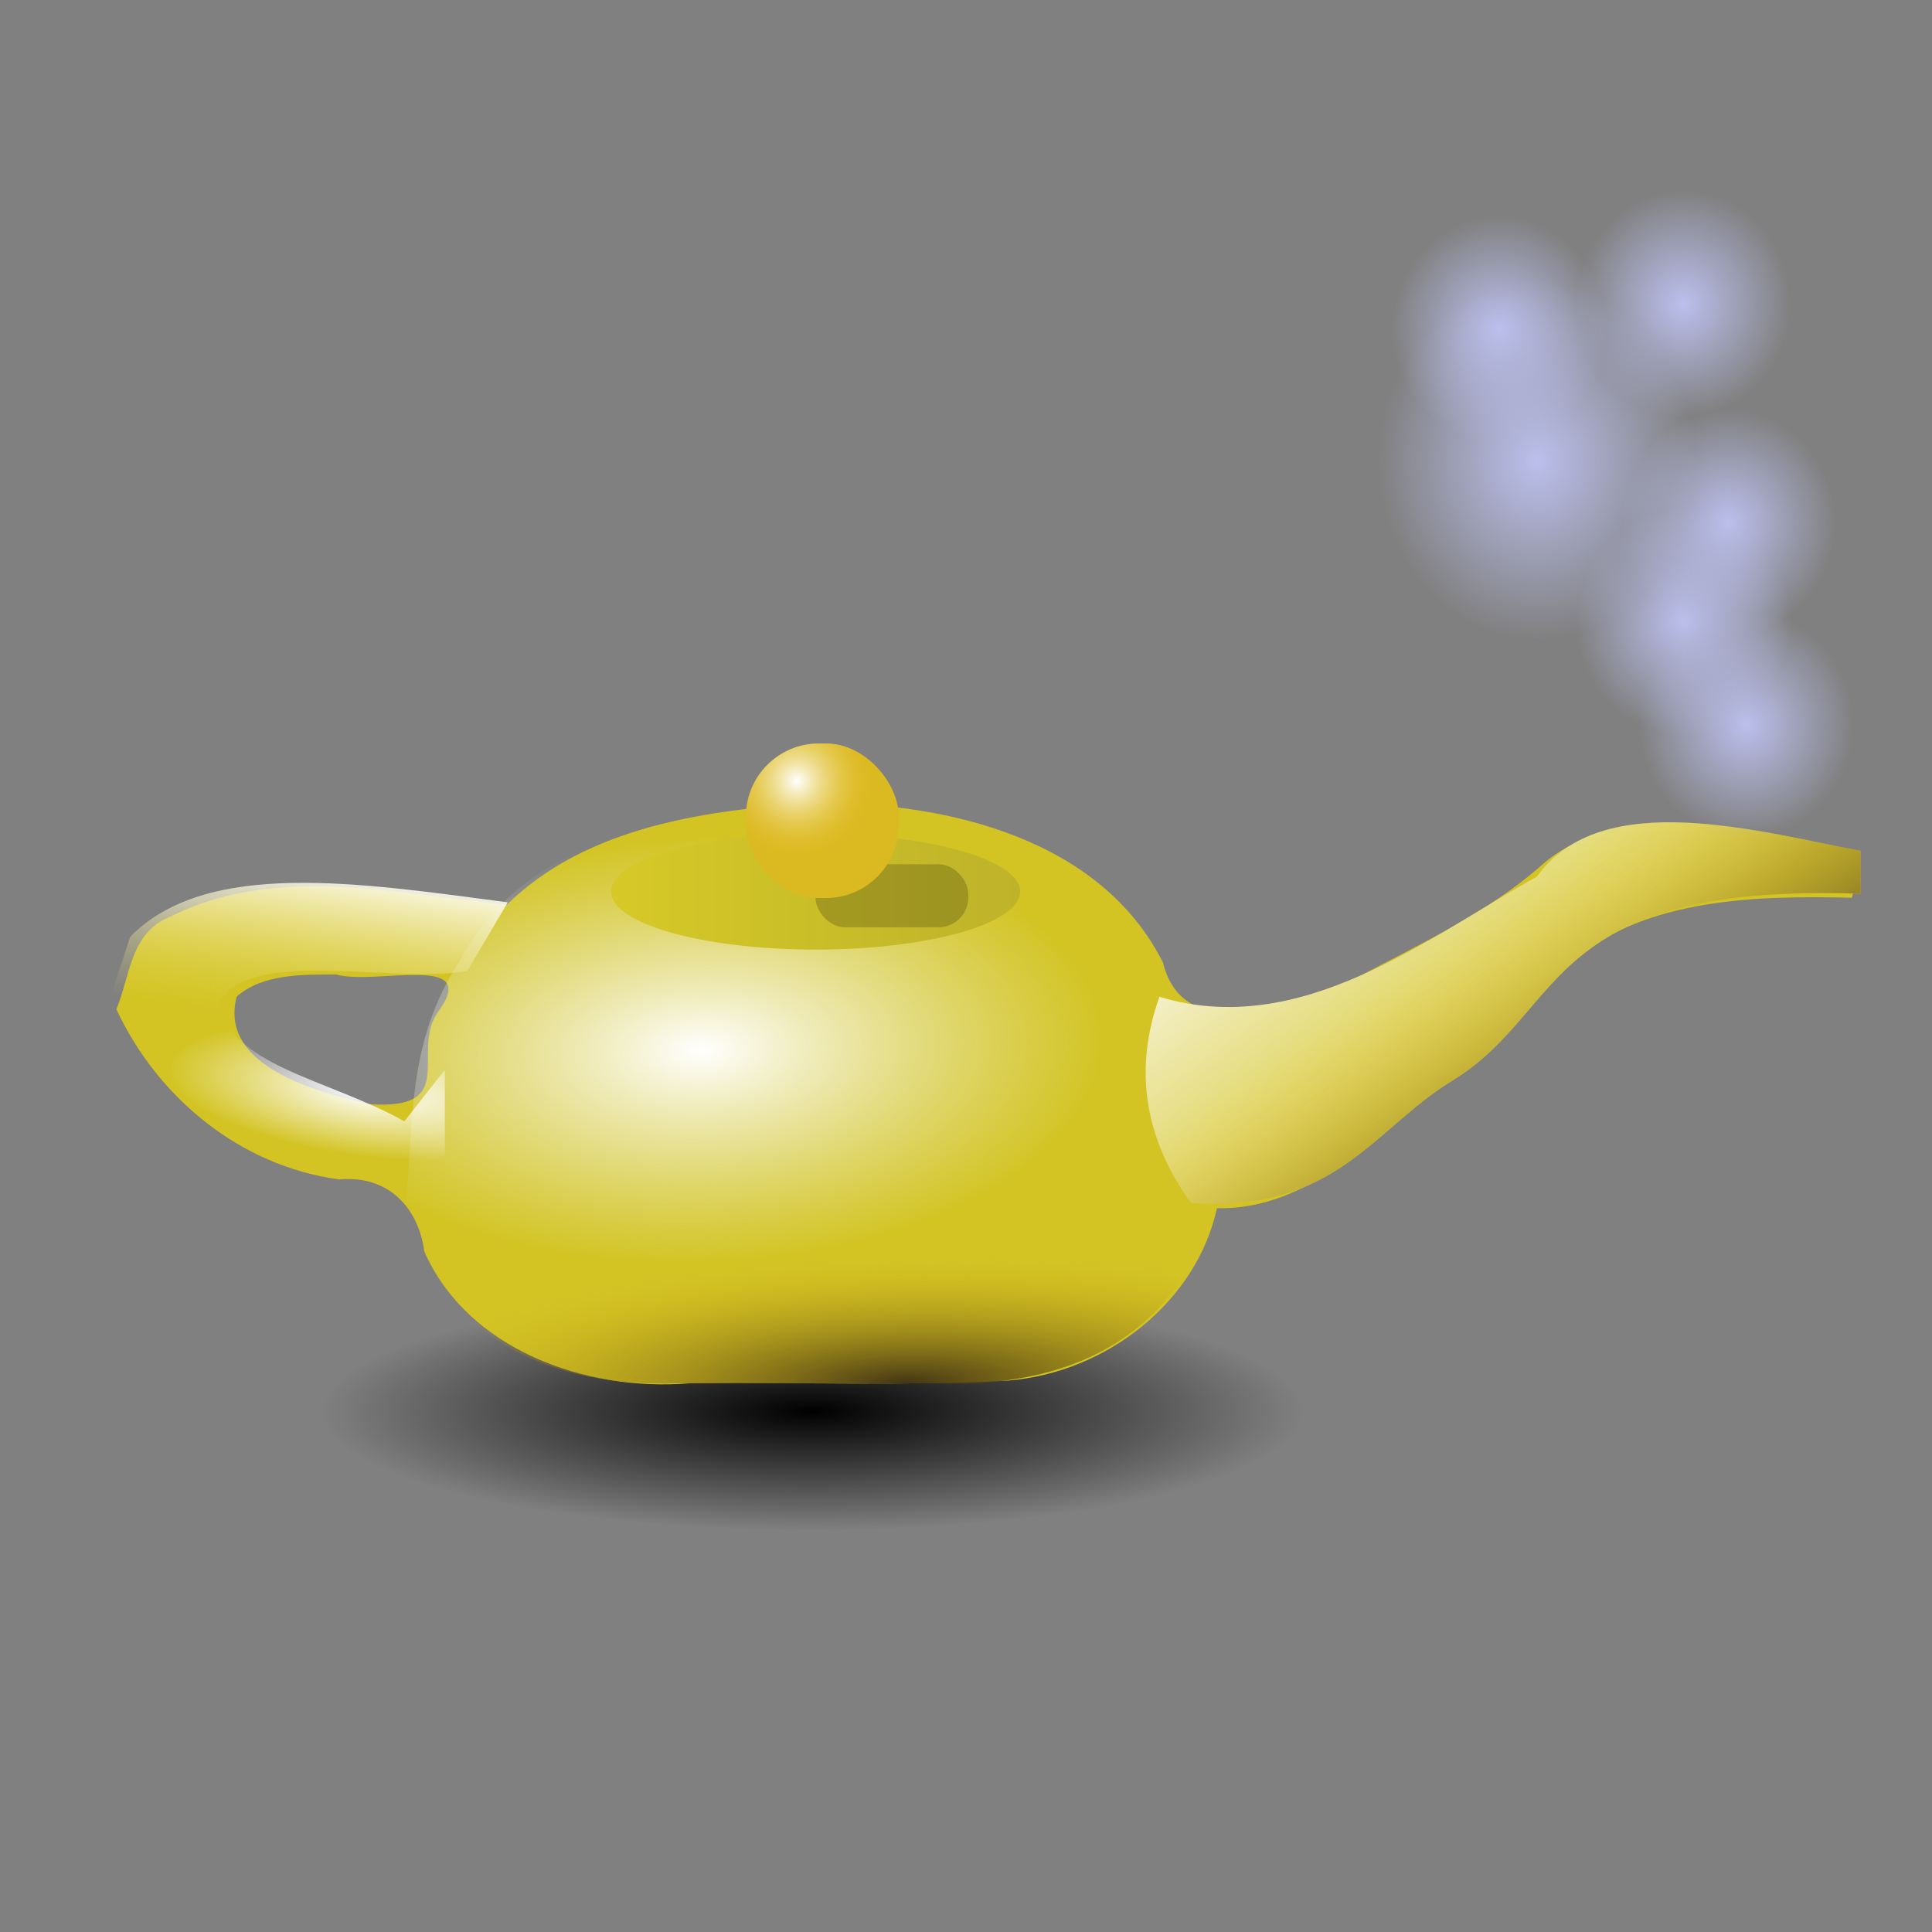 <?xml version="1.0" encoding="UTF-8" standalone="no"?>
<!-- Created with Inkscape (http://www.inkscape.org/) -->
<svg
   xmlns:dc="http://purl.org/dc/elements/1.1/"
   xmlns:cc="http://web.resource.org/cc/"
   xmlns:rdf="http://www.w3.org/1999/02/22-rdf-syntax-ns#"
   xmlns:svg="http://www.w3.org/2000/svg"
   xmlns="http://www.w3.org/2000/svg"
   xmlns:xlink="http://www.w3.org/1999/xlink"
   xmlns:sodipodi="http://sodipodi.sourceforge.net/DTD/sodipodi-0.dtd"
   xmlns:inkscape="http://www.inkscape.org/namespaces/inkscape"
   id="svg2"
   sodipodi:version="0.32"
   inkscape:version="0.44"
   width="256"
   height="256"
   version="1.0"
   sodipodi:docbase="/media/disk-hda2/svg1"
   sodipodi:docname="magic-lamp.svg">
  <rect width="100%" height="100%" fill="#808080" stroke="none"/>
  <defs
     id="defs5">
    <linearGradient
       id="linearGradient2866"
       inkscape:collect="always">
      <stop
         id="stop2868"
         offset="0"
         style="stop-color:white;stop-opacity:1" />
      <stop
         id="stop2870"
         offset="1"
         style="stop-color:#e5c127;stop-opacity:0;" />
    </linearGradient>
    <linearGradient
       inkscape:collect="always"
       id="linearGradient2840">
      <stop
         style="stop-color:#f5d24d;stop-opacity:0"
         offset="0"
         id="stop2842" />
      <stop
         style="stop-color:#473a13;stop-opacity:1"
         offset="1"
         id="stop2844" />
    </linearGradient>
    <linearGradient
       id="linearGradient2830"
       inkscape:collect="always">
      <stop
         id="stop2832"
         offset="0"
         style="stop-color:white;stop-opacity:1" />
      <stop
         id="stop2834"
         offset="1"
         style="stop-color:#d3c424;stop-opacity:1" />
    </linearGradient>
    <linearGradient
       id="linearGradient2821"
       inkscape:collect="always">
      <stop
         id="stop2824"
         offset="0"
         style="stop-color:#423514;stop-opacity:1" />
      <stop
         id="stop2826"
         offset="1"
         style="stop-color:#d6b117;stop-opacity:0" />
    </linearGradient>
    <linearGradient
       inkscape:collect="always"
       id="linearGradient3789">
      <stop
         style="stop-color:black;stop-opacity:1;"
         offset="0"
         id="stop3791" />
      <stop
         style="stop-color:black;stop-opacity:0;"
         offset="1"
         id="stop3793" />
    </linearGradient>
    <linearGradient
       inkscape:collect="always"
       id="linearGradient2836">
      <stop
         style="stop-color:#bbbfec;stop-opacity:1;"
         offset="0"
         id="stop2838" />
      <stop
         style="stop-color:#bbbfec;stop-opacity:0;"
         offset="1"
         id="stop2840" />
    </linearGradient>
    <linearGradient
       id="linearGradient2819"
       inkscape:collect="always">
      <stop
         id="stop2821"
         offset="0"
         style="stop-color:white;stop-opacity:1" />
      <stop
         id="stop2823"
         offset="1"
         style="stop-color:white;stop-opacity:0" />
    </linearGradient>
    <linearGradient
       inkscape:collect="always"
       id="linearGradient2805">
      <stop
         style="stop-color:#e4d65c;stop-opacity:0"
         offset="0"
         id="stop2807" />
      <stop
         style="stop-color:white;stop-opacity:1"
         offset="1"
         id="stop2809" />
    </linearGradient>
    <linearGradient
       inkscape:collect="always"
       id="linearGradient2789">
      <stop
         style="stop-color:white;stop-opacity:1"
         offset="0"
         id="stop2791" />
      <stop
         style="stop-color:#edeed3;stop-opacity:0"
         offset="1"
         id="stop2793" />
    </linearGradient>
    <linearGradient
       inkscape:collect="always"
       id="linearGradient2779">
      <stop
         style="stop-color:#d6c927;stop-opacity:1"
         offset="0"
         id="stop2781" />
      <stop
         style="stop-color:#beb32a;stop-opacity:1"
         offset="1"
         id="stop2783" />
    </linearGradient>
    <linearGradient
       inkscape:collect="always"
       xlink:href="#linearGradient2779"
       id="linearGradient2785"
       x1="66.034"
       y1="5.526"
       x2="76.219"
       y2="5.526"
       gradientUnits="userSpaceOnUse" />
    <radialGradient
       inkscape:collect="always"
       xlink:href="#linearGradient2789"
       id="radialGradient2795"
       cx="68.496"
       cy="10.081"
       fx="68.496"
       fy="10.081"
       r="10.062"
       gradientTransform="matrix(5.317,-0.205,0.118,2.804,-272.476,124.962)"
       gradientUnits="userSpaceOnUse" />
    <radialGradient
       inkscape:collect="always"
       xlink:href="#linearGradient2836"
       id="radialGradient2872"
       gradientUnits="userSpaceOnUse"
       gradientTransform="matrix(1,0,0,1.104,0,-1.112)"
       cx="39.844"
       cy="10.674"
       fx="39.844"
       fy="10.674"
       r="2.686" />
    <radialGradient
       inkscape:collect="always"
       xlink:href="#linearGradient2836"
       id="radialGradient2874"
       gradientUnits="userSpaceOnUse"
       gradientTransform="matrix(1,0,0,1.104,0,-1.112)"
       cx="39.844"
       cy="10.674"
       fx="39.844"
       fy="10.674"
       r="2.686" />
    <radialGradient
       inkscape:collect="always"
       xlink:href="#linearGradient2836"
       id="radialGradient2876"
       gradientUnits="userSpaceOnUse"
       gradientTransform="matrix(1,0,0,1.104,0,-1.112)"
       cx="39.844"
       cy="10.674"
       fx="39.844"
       fy="10.674"
       r="2.686" />
    <radialGradient
       inkscape:collect="always"
       xlink:href="#linearGradient2836"
       id="radialGradient2878"
       gradientUnits="userSpaceOnUse"
       gradientTransform="matrix(1,0,0,1.104,0,-1.112)"
       cx="39.844"
       cy="10.674"
       fx="39.844"
       fy="10.674"
       r="2.686" />
    <radialGradient
       inkscape:collect="always"
       xlink:href="#linearGradient2836"
       id="radialGradient2880"
       gradientUnits="userSpaceOnUse"
       gradientTransform="matrix(1,0,0,1.104,0,-1.112)"
       cx="39.844"
       cy="10.674"
       fx="39.844"
       fy="10.674"
       r="2.686" />
    <radialGradient
       inkscape:collect="always"
       xlink:href="#linearGradient2836"
       id="radialGradient2882"
       gradientUnits="userSpaceOnUse"
       gradientTransform="matrix(1,0,0,1.104,0,-1.112)"
       cx="39.844"
       cy="10.674"
       fx="39.844"
       fy="10.674"
       r="2.686" />
    <radialGradient
       inkscape:collect="always"
       xlink:href="#linearGradient3789"
       id="radialGradient3795"
       cx="107.636"
       cy="187.394"
       fx="107.636"
       fy="187.394"
       r="64.97"
       gradientTransform="matrix(1,0,0,0.243,0,141.944)"
       gradientUnits="userSpaceOnUse" />
    <radialGradient
       inkscape:collect="always"
       xlink:href="#linearGradient2819"
       id="radialGradient1918"
       gradientUnits="userSpaceOnUse"
       gradientTransform="matrix(5.273,0.682,-0.239,1.687,-266.171,81.645)"
       cx="60.272"
       cy="13.023"
       fx="60.272"
       fy="13.023"
       r="4.981" />
    <linearGradient
       inkscape:collect="always"
       xlink:href="#linearGradient2805"
       id="linearGradient1921"
       gradientUnits="userSpaceOnUse"
       x1="58.703"
       y1="9.748"
       x2="59.319"
       y2="5.521"
       gradientTransform="matrix(5.321,0,0,5.083,-271.579,86.072)" />
    <linearGradient
       inkscape:collect="always"
       xlink:href="#linearGradient2830"
       id="linearGradient1924"
       gradientUnits="userSpaceOnUse"
       x1="83.263"
       y1="3.318"
       x2="89.09"
       y2="10.929"
       gradientTransform="matrix(5.321,0,0,5.083,-271.579,86.072)" />
    <radialGradient
       inkscape:collect="always"
       xlink:href="#linearGradient2821"
       id="radialGradient2828"
       gradientUnits="userSpaceOnUse"
       gradientTransform="matrix(6.898,-0.166,4.57885e-2,1.699,-384.49,148.091)"
       cx="72.95"
       cy="27.87"
       fx="72.95"
       fy="27.87"
       r="10.062" />
    <linearGradient
       inkscape:collect="always"
       xlink:href="#linearGradient2840"
       id="linearGradient2846"
       gradientUnits="userSpaceOnUse"
       gradientTransform="matrix(5.321,0,0,5.083,-271.579,86.072)"
       x1="85.724"
       y1="8.564"
       x2="89.91"
       y2="14.446" />
    <radialGradient
       inkscape:collect="always"
       xlink:href="#linearGradient2866"
       id="radialGradient2864"
       cx="105.571"
       cy="103.483"
       fx="105.571"
       fy="103.483"
       r="10.124"
       gradientTransform="matrix(1,0,0,1.012,0,-1.255)"
       gradientUnits="userSpaceOnUse" />
  </defs>
  <sodipodi:namedview
     inkscape:window-height="743"
     inkscape:window-width="1016"
     inkscape:pageshadow="2"
     inkscape:pageopacity="0.0"
     guidetolerance="10.0"
     gridtolerance="10.0"
     objecttolerance="10.0"
     borderopacity="1.0"
     bordercolor="#666666"
     pagecolor="#ffffff"
     id="base"
     width="256px"
     height="256px"
     inkscape:zoom="2.0625"
     inkscape:cx="128"
     inkscape:cy="127.75758"
     inkscape:window-x="0"
     inkscape:window-y="0"
     inkscape:current-layer="svg2" />
  <path
     sodipodi:type="arc"
     style="opacity:1;fill:url(#radialGradient3795);fill-opacity:1;stroke:none;stroke-width:0;stroke-linecap:round;stroke-linejoin:round;stroke-miterlimit:4;stroke-dasharray:none;stroke-dashoffset:0;stroke-opacity:1"
     id="path2902"
     sodipodi:cx="107.63636"
     sodipodi:cy="187.39394"
     sodipodi:rx="64.969696"
     sodipodi:ry="15.757576"
     d="M 172.606 187.394 A 64.97 15.758 0 1 1  42.667,187.394 A 64.97 15.758 0 1 1  172.606 187.394 z"
     transform="translate(0,-0.485)" />
  <path
     style="fill:#d3c424;fill-opacity:1;fill-rule:evenodd;stroke:none;stroke-width:1px;stroke-linecap:butt;stroke-linejoin:miter;stroke-opacity:1"
     d="M 108.369,106.406 C 93.858,107.224 77.751,109.463 67.132,119.908 C 52.501,118.394 36.313,114.493 22.571,121.466 C 17.238,123.552 17.269,129.326 15.419,133.729 C 20.777,145.236 31.623,154.489 44.95,156.282 C 51.521,155.682 55.457,160.091 56.226,165.828 C 61.927,178.771 77.504,184.433 91.386,183.291 C 105.46,183.137 119.565,183.648 133.612,182.93 C 146.685,181.862 158.566,172.462 161.246,160.098 C 172.399,160.308 180.409,152.289 188.134,145.808 C 196.574,141.33 201.468,133.199 208.391,127.109 C 218.62,118.984 232.741,118.664 245.383,118.955 C 247.036,113.116 242.872,111.827 237.26,111.616 C 226.511,109.708 213.156,106.742 204.233,114.677 C 197.236,120.852 188.195,125.087 179.808,129.528 C 171.845,132.614 156.961,139.155 154.096,127.533 C 145.904,111.263 125.788,106.312 108.369,106.406 z M 44.518,129.122 C 49.779,130.632 64.057,126.076 57.909,134.278 C 54.453,139.524 60.903,147.147 48.915,146.308 C 40.07,144.303 29.117,140.62 31.365,132.043 C 34.896,128.999 40.07,129.153 44.518,129.122 z "
     id="path2768"
     sodipodi:nodetypes="cccccccccccccccccccccc" />
  <path
     style="fill:url(#radialGradient2795);fill-opacity:1;fill-rule:evenodd;stroke:none;stroke-width:1px;stroke-linecap:butt;stroke-linejoin:miter;stroke-opacity:1"
     d="M 107.771,106.429 C 81.008,107.739 67.504,114.861 60.783,127.546 C 53.635,138.545 54.924,149.588 53.633,160.587 C 58.186,175.392 70.351,183.946 89.882,183.303 L 124.468,183.303 C 143.999,183.946 156.164,175.392 160.717,160.587 C 159.426,149.588 160.715,138.545 153.567,127.546 C 146.847,114.861 132.747,106.601 107.771,106.429 z "
     id="path1873"
     sodipodi:nodetypes="cccccccc" />
  <path
     sodipodi:type="arc"
     style="fill:url(#linearGradient2785);fill-opacity:1;stroke:none;stroke-width:0;stroke-linecap:round;stroke-linejoin:round;stroke-miterlimit:4;stroke-dasharray:none;stroke-dashoffset:0;stroke-opacity:1"
     id="path2777"
     sodipodi:cx="71.126572"
     sodipodi:cy="5.5255179"
     sodipodi:rx="5.0924611"
     sodipodi:ry="1.51095"
     d="M 76.219 5.526 A 5.092 1.511 0 1 1  66.034,5.526 A 5.092 1.511 0 1 1  76.219 5.526 z"
     transform="matrix(5.321,0,0,5.083,-270.388,90.055)" />
  <rect
     ry="3.948"
     y="114.515"
     x="108.053"
     height="8.361"
     width="20.248"
     id="rect2848"
     style="fill:black;fill-opacity:0.19;stroke:none;stroke-width:0;stroke-linecap:round;stroke-linejoin:round;stroke-miterlimit:4;stroke-dasharray:none;stroke-dashoffset:0;stroke-opacity:1" />
  <rect
     ry="9.672"
     y="98.515"
     x="98.841"
     height="20.482"
     width="20.248"
     id="rect2872"
     style="fill:#dbb921;fill-opacity:1;stroke:none;stroke-width:0;stroke-linecap:round;stroke-linejoin:round;stroke-miterlimit:4;stroke-dasharray:none;stroke-dashoffset:0;stroke-opacity:1" />
  <rect
     style="fill:url(#radialGradient2864);fill-opacity:1.0;stroke:none;stroke-width:0;stroke-linecap:round;stroke-linejoin:round;stroke-miterlimit:4;stroke-dasharray:none;stroke-dashoffset:0;stroke-opacity:1"
     id="rect2787"
     width="20.248"
     height="20.482"
     x="98.841"
     y="98.515"
     ry="9.672" />
  <path
     style="fill:url(#linearGradient1924);fill-opacity:1.0;fill-rule:evenodd;stroke:none;stroke-width:1px;stroke-linecap:butt;stroke-linejoin:miter;stroke-opacity:1"
     d="M 153.63,132.082 C 172.406,137.762 189.195,124.216 203.655,116.152 C 212.229,104.088 233.341,110.29 246.533,112.738 L 246.533,118.427 C 204.77,116.969 207.663,133.475 192.935,142.892 C 181.983,149.359 177.289,160.764 157.799,159.391 C 151.792,151.023 150.11,141.967 153.63,132.082 z "
     id="path2766"
     sodipodi:nodetypes="ccccccc" />
  <path
     style="fill:url(#linearGradient1921);fill-opacity:1;fill-rule:evenodd;stroke:none;stroke-width:1px;stroke-linecap:butt;stroke-linejoin:miter;stroke-opacity:1"
     d="M 61.918,128.668 C 51.812,130.392 33.587,125.497 29.164,132.651 C 30.105,141.201 43.517,142.936 53.581,148.581 L 58.941,141.754 L 58.941,163.374 L 49.412,156.546 C 27.801,154.445 20.249,144.285 14.276,133.22 L 17.254,124.117 C 27.43,113.786 47.6,116.973 67.278,119.565 L 61.918,128.668 z "
     id="path2764"
     sodipodi:nodetypes="cccccccccc" />
  <path
     sodipodi:nodetypes="cccccccccc"
     id="path2813"
     d="M 61.918,128.668 C 51.812,130.392 33.587,125.497 29.164,132.651 C 30.105,141.201 43.517,142.936 53.581,148.581 L 58.941,141.754 L 58.941,163.374 L 49.412,156.546 C 27.801,154.445 20.249,144.285 14.276,133.22 L 17.254,124.117 C 27.43,113.786 47.6,116.973 67.278,119.565 L 61.918,128.668 z "
     style="fill:url(#radialGradient1918);fill-opacity:1;fill-rule:evenodd;stroke:none;stroke-width:1px;stroke-linecap:butt;stroke-linejoin:miter;stroke-opacity:1" />
  <g
     id="g2864"
     transform="matrix(5.321,0,0,5.083,-265.291,5.348)">
    <path
       transform="translate(53.499,7.163)"
       d="M 42.53 10.674 A 2.686 2.966 0 1 1  37.158,10.674 A 2.686 2.966 0 1 1  42.53 10.674 z"
       sodipodi:ry="2.9659388"
       sodipodi:rx="2.6861331"
       sodipodi:cy="10.67394"
       sodipodi:cx="39.844311"
       id="path2834"
       style="opacity:1;fill:url(#radialGradient2872);fill-opacity:1;stroke:none;stroke-width:0;stroke-linecap:round;stroke-linejoin:round;stroke-miterlimit:4;stroke-dasharray:none;stroke-dashoffset:0;stroke-opacity:1"
       sodipodi:type="arc" />
    <path
       sodipodi:type="arc"
       style="opacity:1;fill:url(#radialGradient2874);fill-opacity:1;stroke:none;stroke-width:0;stroke-linecap:round;stroke-linejoin:round;stroke-miterlimit:4;stroke-dasharray:none;stroke-dashoffset:0;stroke-opacity:1"
       id="path2844"
       sodipodi:cx="39.844311"
       sodipodi:cy="10.67394"
       sodipodi:rx="2.6861331"
       sodipodi:ry="2.9659388"
       d="M 42.53 10.674 A 2.686 2.966 0 1 1  37.158,10.674 A 2.686 2.966 0 1 1  42.53 10.674 z"
       transform="translate(51.932,4.477)" />
    <path
       transform="translate(53.051,1.903)"
       d="M 42.53 10.674 A 2.686 2.966 0 1 1  37.158,10.674 A 2.686 2.966 0 1 1  42.53 10.674 z"
       sodipodi:ry="2.9659388"
       sodipodi:rx="2.6861331"
       sodipodi:cy="10.67394"
       sodipodi:cx="39.844311"
       id="path2848"
       style="opacity:1;fill:url(#radialGradient2876);fill-opacity:1;stroke:none;stroke-width:0;stroke-linecap:round;stroke-linejoin:round;stroke-miterlimit:4;stroke-dasharray:none;stroke-dashoffset:0;stroke-opacity:1"
       sodipodi:type="arc" />
    <path
       sodipodi:type="arc"
       style="opacity:1;fill:url(#radialGradient2878);fill-opacity:1;stroke:none;stroke-width:0;stroke-linecap:round;stroke-linejoin:round;stroke-miterlimit:4;stroke-dasharray:none;stroke-dashoffset:0;stroke-opacity:1"
       id="path2852"
       sodipodi:cx="39.844311"
       sodipodi:cy="10.67394"
       sodipodi:rx="2.6861331"
       sodipodi:ry="2.9659388"
       d="M 42.53 10.674 A 2.686 2.966 0 1 1  37.158,10.674 A 2.686 2.966 0 1 1  42.53 10.674 z"
       transform="matrix(1.479,0,0,1.585,29.202,-5.963)" />
    <path
       sodipodi:type="arc"
       style="opacity:1;fill:url(#radialGradient2880);fill-opacity:1;stroke:none;stroke-width:0;stroke-linecap:round;stroke-linejoin:round;stroke-miterlimit:4;stroke-dasharray:none;stroke-dashoffset:0;stroke-opacity:1"
       id="path2856"
       sodipodi:cx="39.844311"
       sodipodi:cy="10.67394"
       sodipodi:rx="2.6861331"
       sodipodi:ry="2.9659388"
       d="M 42.53 10.674 A 2.686 2.966 0 1 1  37.158,10.674 A 2.686 2.966 0 1 1  42.53 10.674 z"
       transform="translate(51.932,-3.805)" />
    <path
       transform="translate(47.343,-3.134)"
       d="M 42.53 10.674 A 2.686 2.966 0 1 1  37.158,10.674 A 2.686 2.966 0 1 1  42.53 10.674 z"
       sodipodi:ry="2.9659388"
       sodipodi:rx="2.6861331"
       sodipodi:cy="10.67394"
       sodipodi:cx="39.844311"
       id="path2860"
       style="opacity:1;fill:url(#radialGradient2882);fill-opacity:1;stroke:none;stroke-width:0;stroke-linecap:round;stroke-linejoin:round;stroke-miterlimit:4;stroke-dasharray:none;stroke-dashoffset:0;stroke-opacity:1"
       sodipodi:type="arc" />
  </g>
  <path
     sodipodi:nodetypes="cccccccc"
     id="path1930"
     d="M 107.771,106.429 C 81.008,107.739 67.504,114.861 60.783,127.546 C 53.635,138.545 54.924,149.588 53.633,160.587 C 58.186,175.392 70.351,183.946 89.882,183.303 L 124.468,183.303 C 143.999,183.946 156.164,175.392 160.717,160.587 C 159.426,149.588 160.715,138.545 153.567,127.546 C 146.847,114.861 132.747,106.601 107.771,106.429 z "
     style="fill:url(#radialGradient2828);fill-opacity:1;fill-rule:evenodd;stroke:none;stroke-width:1px;stroke-linecap:butt;stroke-linejoin:miter;stroke-opacity:1" />
  <path
     sodipodi:nodetypes="ccccccc"
     id="path2836"
     d="M 153.63,132.082 C 172.406,137.762 189.195,124.216 203.655,116.152 C 212.229,104.088 233.341,110.29 246.533,112.738 L 246.533,118.427 C 204.77,116.969 207.663,133.475 192.935,142.892 C 181.983,149.359 177.289,160.764 157.799,159.391 C 151.792,151.023 150.11,141.967 153.63,132.082 z "
     style="fill:url(#linearGradient2846);fill-opacity:1.0;fill-rule:evenodd;stroke:none;stroke-width:1px;stroke-linecap:butt;stroke-linejoin:miter;stroke-opacity:1" />
</svg>
